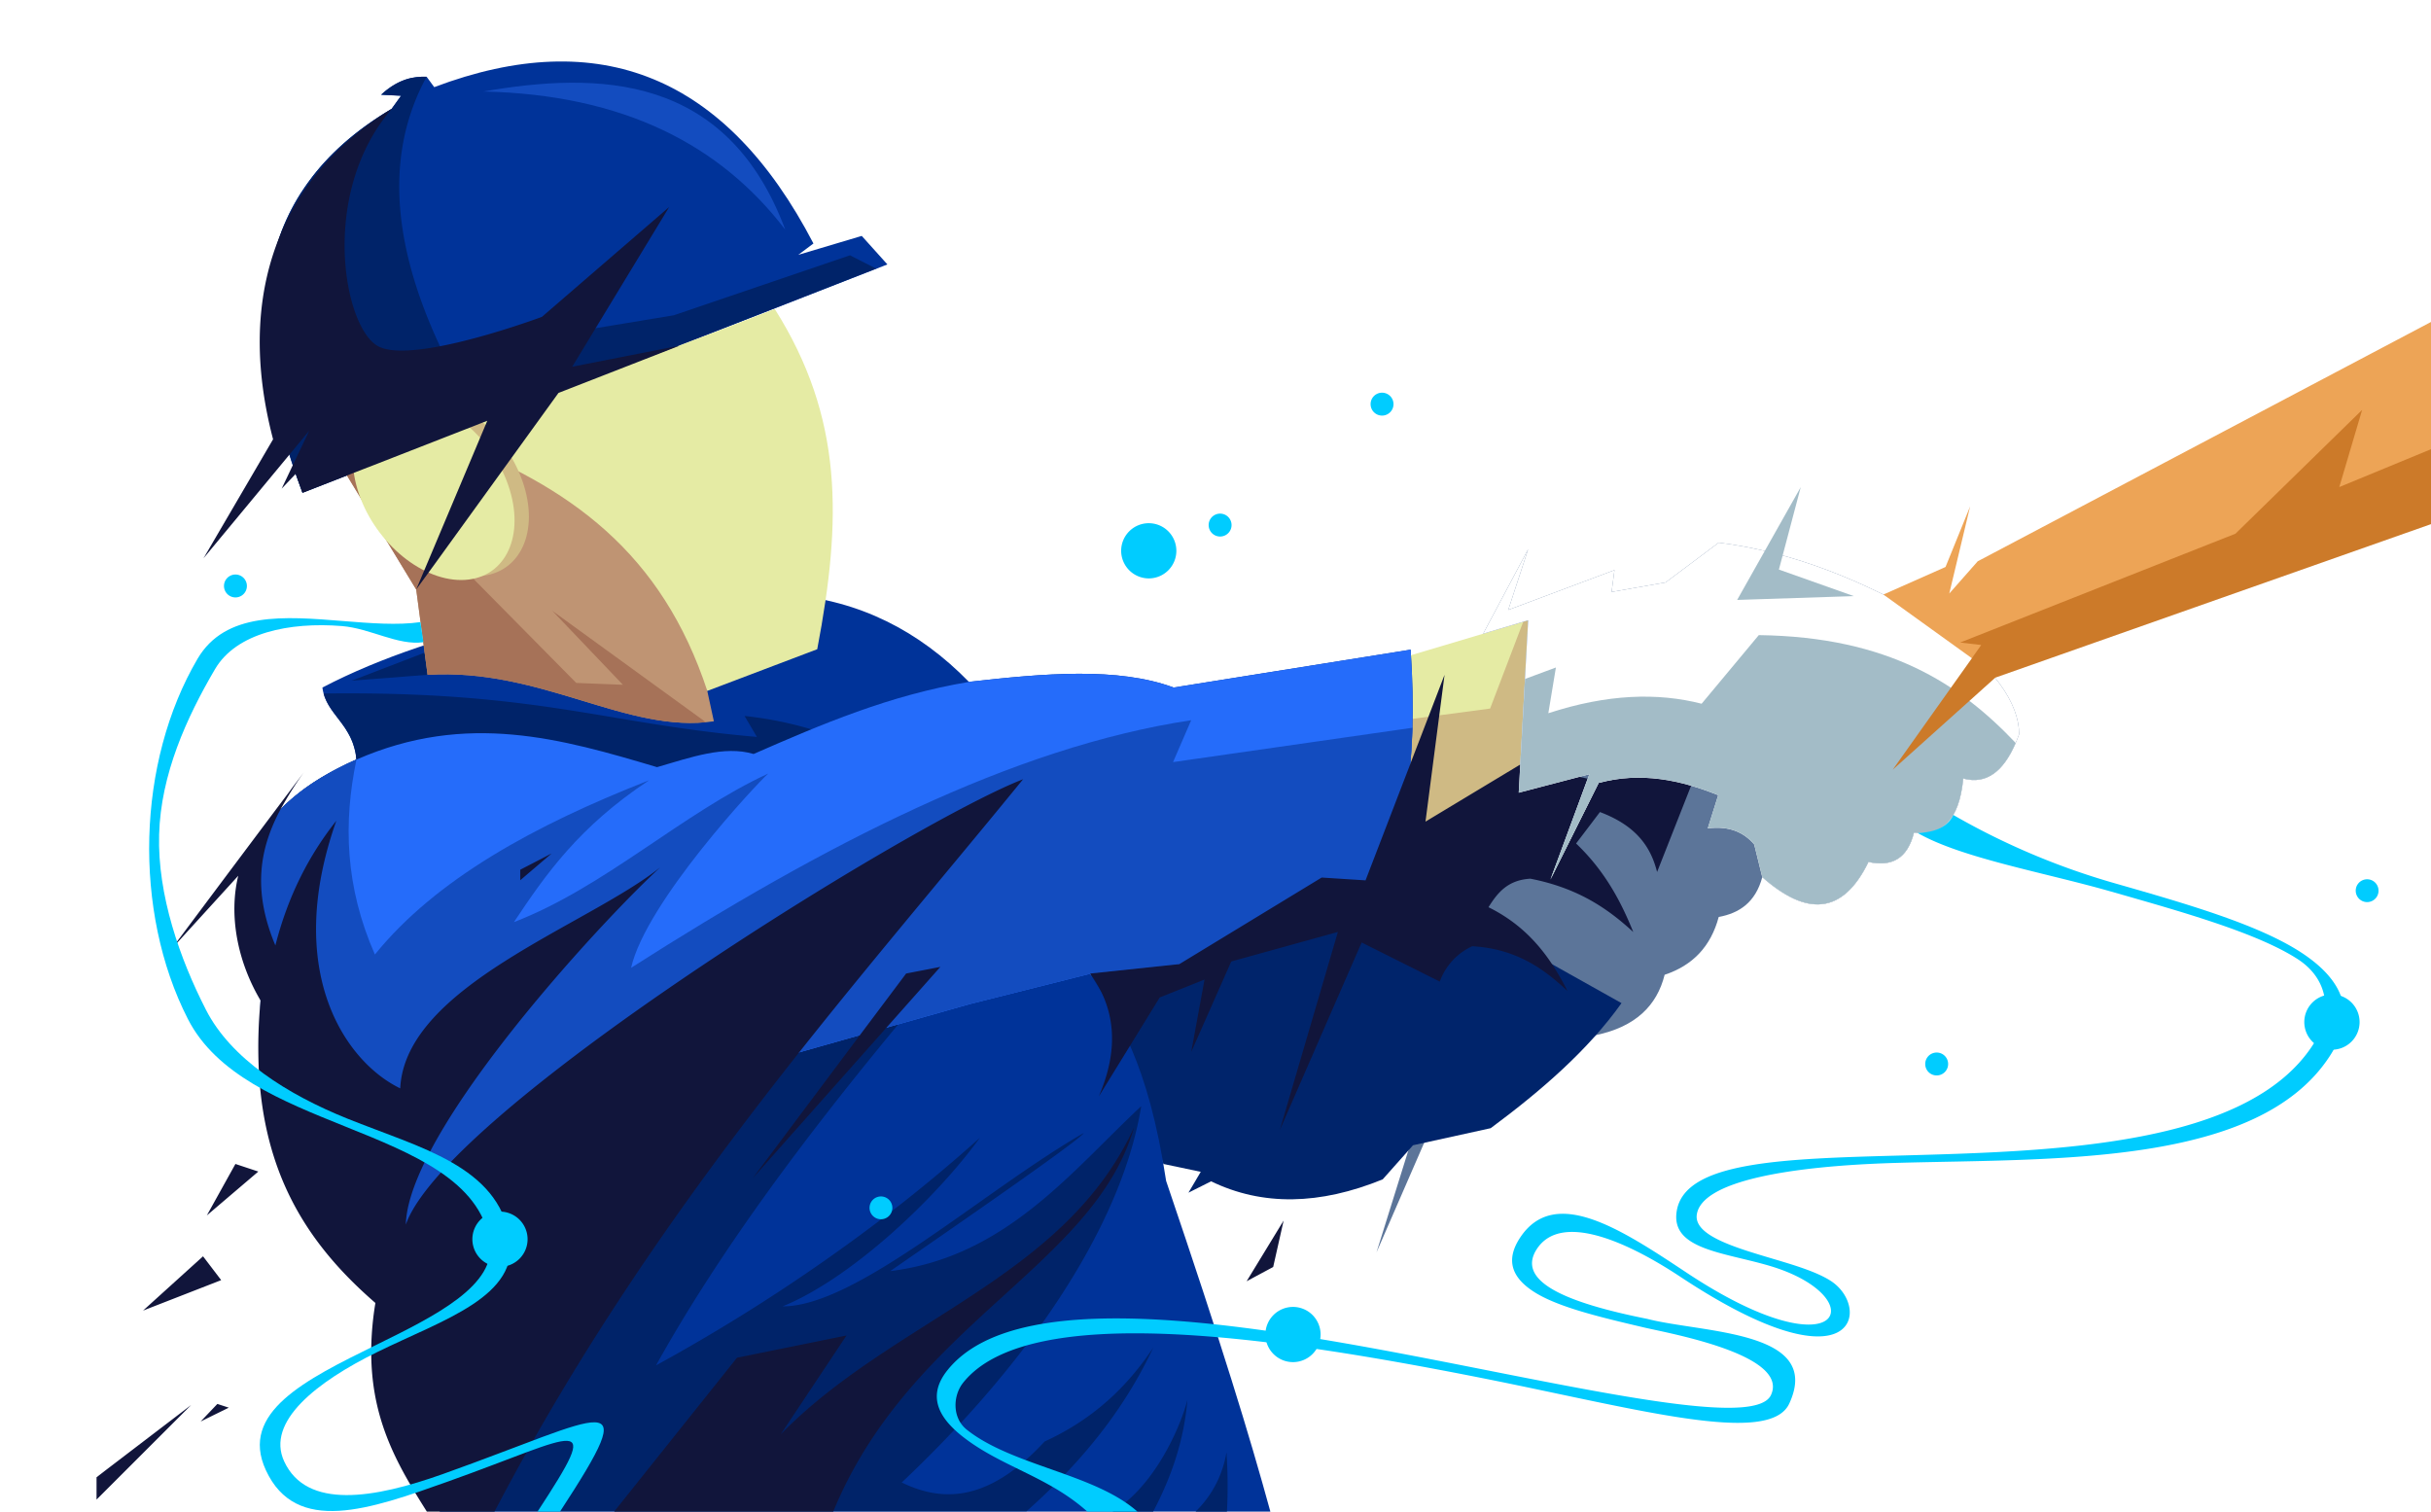 <svg xmlns="http://www.w3.org/2000/svg" xmlns:xlink="http://www.w3.org/1999/xlink" viewBox="0 0 1108 689"><defs><style>.cls-1{fill:none}.cls-17,.cls-2{fill:#fff}.cls-3{isolation:isolate}.cls-4{clip-path:url(#clip-path)}.cls-5{opacity:.59;mix-blend-mode:overlay;fill:url(#Unnamed_Pattern_4)}.cls-6{fill:#e5eba4}.cls-10,.cls-11,.cls-12,.cls-13,.cls-14,.cls-15,.cls-16,.cls-17,.cls-18,.cls-19,.cls-20,.cls-22,.cls-6,.cls-7,.cls-8,.cls-9{fill-rule:evenodd}.cls-7{fill:#cfba84}.cls-8{fill:#5c7599}.cls-9{fill:#00246b}.cls-10{fill:#039}.cls-11{fill:#002369}.cls-12{fill:#256cfa}.cls-13{fill:#134cbf}.cls-14{fill:#bf9473}.cls-15{fill:#a67258}.cls-16{fill:#11153b}.cls-18{fill:#a3bcc7}.cls-19{fill:#eda456}.cls-20{fill:#cc7a29}.cls-21,.cls-22{fill:#0cf}</style><clipPath id="clip-path"><rect width="1921.41" height="1079.74" x="-985" y="-1308.74" class="cls-1"/></clipPath><pattern id="Unnamed_Pattern_4" width="7.83" height="10" data-name="Unnamed Pattern 4" patternTransform="translate(91.29 402.52) rotate(-179.26) scale(0.93)" patternUnits="userSpaceOnUse" viewBox="0 0 7.83 10"><rect width="7.83" height="10" class="cls-1"/><circle cx="5.42" cy="11" r="1.5" class="cls-2"/><circle cx="1.5" cy="6" r="1.5" class="cls-2"/><circle cx="5.42" cy="1" r="1.5" class="cls-2"/></pattern></defs><g class="cls-3"><g id="Layer_1" data-name="Layer 1"><g class="cls-4"><path d="M908.1-770.39C803.55-760,703.19-717.64,625.52-652.44c-63.22,53.08-113,121.16-186.73,161.08C266-397.87,67.33-493.25-115.44-487.17-604-470.91-786.75-89.82-786.75-89.82L1001,46.35s14.45-51.49,35.8-127.61v-687.4A574.34,574.34,0,0,0,908.1-770.39Z" class="cls-5"/></g><polygon points="643.1 298.65 696.49 282.74 692.19 361.35 634.57 391.37 643.1 298.65" class="cls-6"/><polygon points="694.26 283.39 696.49 282.74 692.26 359.84 679.92 367.71 634.57 391.37 640.41 328.11 679.16 322.96 694.26 283.39" class="cls-7"/><path d="M676,288.84l20.51-38.52L687.43,278l48.41-18.14-1.31,9.94,24.61-4.33q12.11-9.06,24.22-18.14c33.9,4.19,66.75,17.55,98.94,36.71,27.2,20.24,37.87,36.64,38,50.56-5.71,15.94-14,23.32-25.5,20.27-1.87,19.75-10.2,26.21-22.44,24.64-3,12.07-10.31,15.68-20.74,13.39-11.88,24.44-28.46,24.54-48.41,6.92-3.08,11.48-10.43,16.4-19.85,18.14-3.58,13.42-11.85,22.11-24.65,26.35-3.51,14.1-13.32,23.72-31.27,27.49-20.68,17.22-41.09,20.6-61.17,9.65l-38.89,89.4,23.33-74.71-51.42-42.78-11.65,23.33L601.45,440,588.2,416.79l16.73-7.51,24.19-2.59,5.45-15.32,57.62-30,4.3-78.61Z" class="cls-8"/><path d="M496.9,443.83l33.38,86.71,17,3.58-5.61,9.51L552,538.45c23.43,11.35,49.55,10.79,78.2-.89,4.6-5.18,9.19-10.37,13.82-15.55q17.72-3.88,35.41-7.78c23.3-17.29,44.43-35.66,59.62-57L632.53,397.53l-109-.78Z" class="cls-9"/><path d="M137.86,224.63l266.6-104.1-11.69-13-28.94,8.63,6.92-5.18c-39.7-76.31-97.43-99.74-172.84-71.26L194.46,35c-8.3-.39-15,2.86-20.74,8.2l9.09.46-4.33,6c-65.86,38.94-68.09,101.44-40.62,174.93Z" class="cls-10"/><path d="M162.5,346.22c-1.51-16.34-14-20.37-15.55-32.84,54.37-28.41,123.91-38.55,190.1-52.69,7.48,3.48,15,6.92,22.48,10.37,32.06,2.66,59.24,16.34,82.08,39.73,34.22-3.87,67.83-6.82,93.33,2.59q54-8.61,108-17.26c3.6,53.28-3.58,85-13.82,110.57-8.07.85-16.15,1.74-24.19,2.59q-33.72,15.11-67.4,30.25-20.34,2.16-40.63,4.3c12.7,20.8,26.35,40.12,34.59,94.42,25.63,75.49,38,116,47.52,150.75H200.53c-25.69-30.09-31.63-63.94-25.07-99.77C136,541.43,115,493.5,119.31,445.7c-19.85-46.1-3.77-78.71,43.19-99.48Z" class="cls-10"/><path d="M476.1,657.05a118.34,118.34,0,0,1-8.57,8.44q-2.22,2-4.41,3.64c-19.41,15-36.32,14.3-52.13,6.59q12.64-11.93,24.06-24.09c1-1,1.9-2,2.83-3,10.82-11.69,20.73-23.49,29.66-35.27q3.75-4.94,7.25-9.86C499.3,569,515.18,535,520.14,504.2h0c-31.57,29.43-61.73,68.74-114.37,75.17,9.39-6.6,87.13-59.91,88.14-62.93-45.74,26.35-103.63,79.14-137.2,79,30.85-12.56,69.34-48.52,89.88-76.83Q427.23,536,406.54,552q-2.42,1.89-4.86,3.75A821.81,821.81,0,0,1,299,622.34C327.83,570.52,366.51,518.7,409.4,466.9q12.72-15.37,25.9-30.75C430.82,426,428.41,415,426,404c-1.86-8.55-3.71-17.1-6.52-25.25a89.49,89.49,0,0,0-3.84-9.48c-7.41-15.53-20.16-28.87-45.9-36.85h0a167.45,167.45,0,0,0-30.4-6.08c1.9,3.18,3.77,6.37,5.64,9.55-68.81-5.88-99.63-21-197.5-19.79h0a5.58,5.58,0,0,0,.18.58c.1.35.22.69.34,1s.23.6.35.89c.2.47.41.94.65,1.39.14.29.29.57.45.85.27.49.56,1,.86,1.45.52.81,1.07,1.61,1.64,2.39l.59.79c.58.78,1.19,1.56,1.79,2.36l.4.53c.23.28.45.58.66.87q.66.87,1.29,1.77l0,0c.22.3.43.6.62.91s.39.58.58.88a.16.16,0,0,1,0,.07c.41.64.8,1.31,1.17,2a24,24,0,0,1,1.06,2.16c.17.37.33.75.47,1.14s.28.73.41,1.1a1.06,1.06,0,0,1,.06.19s0,0,0,.06c.12.35.24.72.34,1.09s.24.85.34,1.3a23.48,23.48,0,0,1,.46,2.36s0,.07,0,.11l.06.44,0,.19c0,.39.1.79.13,1.19-.79.35-1.57.7-2.34,1.06s-1.54.71-2.3,1.08l-2.23,1.1c-.74.37-1.47.74-2.19,1.12-1,.5-1.91,1-2.84,1.52l-2.74,1.56-1.33.79h0l-.16.09-1.45.9-1.43.91-1.4.92c-.46.31-.92.62-1.37.94s-.9.62-1.34.94c-.91.65-1.8,1.31-2.66,2s-1.49,1.17-2.21,1.76l-.18.15-1.19,1c-.39.33-.77.67-1.15,1-.76.67-1.49,1.35-2.2,2-.37.35-.73.71-1.09,1.07l-1,1.05h0c-.69.72-1.36,1.45-2,2.18s-1.06,1.21-1.57,1.83v0c-.28.34-.55.68-.82,1l-.74,1c-.19.24-.37.49-.55.74-.62.84-1.21,1.7-1.78,2.56-.46.71-.91,1.43-1.34,2.15s-.85,1.47-1.25,2.22l-.59,1.12c-.19.38-.38.76-.56,1.14s-.36.76-.53,1.14c-.6,1.32-1.14,2.66-1.63,4q-.2.51-.36,1l-.27.83c-.13.4-.25.81-.37,1.21-.28.93-.53,1.88-.75,2.83-.1.38-.18.76-.26,1.15-.2.91-.37,1.83-.52,2.75-.05.3-.1.6-.14.9s-.12.82-.17,1.23c-.09.7-.16,1.41-.23,2.12a2,2,0,0,0,0,.34L111.1,406c0,.43,0,.85-.07,1.28a63.67,63.67,0,0,0,.08,6.61c0,.46.06.92.1,1.38,0,.19,0,.37,0,.56s0,.1,0,.15c0,.38.07.76.11,1.14,0,.23.05.46.08.69s.06.59.1.88c.06.53.13,1.06.22,1.59a1.1,1.1,0,0,0,0,.18c.08.54.17,1.08.26,1.62.06.37.13.74.2,1.11a94.59,94.59,0,0,0,3.18,12.27q.23.72.48,1.44c.18.52.36,1.05.55,1.58s.49,1.33.75,2c.64,1.7,1.33,3.41,2.08,5.15v0c0,.52-.09,1-.13,1.54s-.08,1-.11,1.54-.07,1-.09,1.55-.06,1-.08,1.54,0,.75,0,1.12,0,.66,0,1,0,.74,0,1.11c0,.93,0,1.87,0,2.8,0,1.37,0,2.75.06,4.12l0,.9c0,.43,0,.86.05,1.29s0,1,.08,1.54c0,.12,0,.24,0,.36,0,.31,0,.61,0,.92l.09,1.27c0,.58.08,1.16.13,1.73,0,.38.07.76.11,1.14.05.58.11,1.17.17,1.75q.77,7.27,2.27,14.54c.12.61.25,1.22.38,1.82s.27,1.21.41,1.82c.29,1.28.6,2.56.93,3.85.17.68.35,1.37.54,2.05s.4,1.49.61,2.23q1.28,4.45,2.8,8.91.39,1.15.81,2.31a.08.08,0,0,0,0,.05c.27.76.54,1.51.83,2.27s.67,1.79,1,2.68l.66,1.68c.41,1,.82,2,1.25,3s.87,2.06,1.33,3.09c.74,1.7,1.52,3.41,2.32,5.11.42.91.86,1.81,1.3,2.72.31.64.63,1.28.95,1.91q.79,1.59,1.62,3.18c.42.82.85,1.63,1.29,2.45l1.05,1.95c.28.51.57,1,.85,1.54q3.42,6.15,7.29,12.3c.4.64.81,1.28,1.22,1.92q4,6.21,8.4,12.42l1.45,2q6.69,9.24,14.31,18.46c-.18,1-.35,1.94-.5,2.91-.13.74-.24,1.49-.35,2.23-.05.31-.1.62-.14.92-.13.88-.24,1.76-.35,2.63s-.19,1.53-.27,2.29c-.06.45-.1.9-.14,1.35-.07.62-.13,1.23-.17,1.83,0,.17,0,.34,0,.5-.07.85-.14,1.7-.19,2.54s-.11,1.72-.15,2.57c0,.55-.05,1.1-.06,1.64s0,1.05-.05,1.58c0,.1,0,.21,0,.31,0,.8,0,1.6,0,2.39v.83c0,.66,0,1.31,0,2s0,1.58.08,2.37.07,1.59.12,2.38v.09c.05.8.1,1.6.17,2.4s.11,1.36.18,2q.23,2.26.54,4.53c.07.56.15,1.11.24,1.67a.31.31,0,0,0,0,.08c.09.62.19,1.25.3,1.87s.22,1.27.34,1.91.3,1.54.47,2.3.27,1.25.42,1.88c.08.36.17.73.26,1.09.15.63.31,1.26.47,1.89s.37,1.38.57,2.07q.59,2.07,1.26,4.14l.57,1.67c.21.62.43,1.24.66,1.85.38,1,.77,2.06,1.19,3.08l.4,1c.28.7.58,1.38.88,2.07l.62,1.38c.25.55.51,1.09.77,1.64.57,1.21,1.18,2.41,1.8,3.61.2.37.39.74.59,1.1s.45.85.69,1.27.63,1.12,1,1.68.51.88.77,1.32c.71,1.18,1.44,2.36,2.2,3.54.22.35.45.69.68,1s.49.75.75,1.13.55.81.84,1.22l.15.22c.77,1.11,1.57,2.22,2.4,3.32.4.54.8,1.07,1.21,1.6q1.89,2.45,3.95,4.85H467.86q6.34-5.65,12-11.24,2.94-2.89,5.69-5.79c18.45-19.35,31-38.21,40.1-57.61C513.8,632.05,498.35,646.88,476.1,657.05ZM399.43,122.49l-12-6.12L307.12,143.7l-35.7,5.91-69.34,11.47c-.52-1.09-1-2.17-1.54-3.25C177,107.43,176.83,67.28,194.43,35a27.41,27.41,0,0,0-4.08.12,2.73,2.73,0,0,0-.4.05c-.33,0-.65.07-1,.13s-.44.07-.65.12a1.38,1.38,0,0,0-.2,0l-.09,0-.9.19-.24.06c-.33.08-.66.16-1,.26s-.72.21-1.07.33-.71.25-1,.38-.82.32-1.22.5-.8.37-1.19.57-.78.4-1.17.62-.76.44-1.14.67-.75.48-1.11.73h0a35.47,35.47,0,0,0-4.24,3.42l9.09.46-4.33,6q-6.33,3.75-11.89,7.78c-.57.41-1.13.82-1.68,1.24q-2.32,1.72-4.52,3.53c-.47.37-.93.76-1.38,1.14q-3.57,3-6.77,6.15c-.39.37-.77.75-1.14,1.13s-.82.83-1.22,1.25-1,1.07-1.51,1.6l-.27.29c-.48.53-1,1.07-1.44,1.61q-1.56,1.77-3,3.57c-.49.6-1,1.21-1.43,1.82s-.92,1.21-1.37,1.83-.9,1.23-1.33,1.85-.85,1.23-1.27,1.85-.65,1-1,1.48c-.2.3-.39.6-.57.91-.3.47-.6,1-.88,1.43-.39.64-.76,1.28-1.13,1.92s-.67,1.18-1,1.78c-.46.84-.9,1.69-1.33,2.54-.27.52-.53,1-.78,1.57s-.63,1.33-.94,2c-.9,2-1.74,4-2.5,6l0,.07a1,1,0,0,0-.06.16l-.09.24c-.24.65-.48,1.3-.7,2s-.35,1-.52,1.53-.31.94-.45,1.41c-.38,1.2-.74,2.41-1.06,3.63-.12.4-.22.79-.32,1.19-.2.75-.39,1.51-.57,2.27s-.3,1.27-.43,1.91-.23,1.06-.33,1.59-.17.8-.24,1.21c-.05.25-.1.5-.14.75q-.15.77-.27,1.53a1.55,1.55,0,0,0,0,.21c-.1.6-.2,1.2-.29,1.8,0,.3-.09.61-.13.91-.12.82-.22,1.65-.33,2.48l-.18,1.6-.12,1.21c-.08.85-.16,1.71-.22,2.58-.06.69-.11,1.39-.15,2.09v.07c0,.68-.08,1.36-.1,2,0,.42,0,.85-.05,1.28,0,.64,0,1.28,0,1.93,0,.88,0,1.76,0,2.65v0c0,.75,0,1.49,0,2.24s0,1.38,0,2.08c0,.94.06,1.89.11,2.84.06,1.21.13,2.42.22,3.65,0,.44.06.88.1,1.32.06.78.13,1.56.21,2.35,0,.62.12,1.23.18,1.85.11,1.08.24,2.17.38,3.26.1.82.21,1.65.32,2.48.08.58.16,1.16.25,1.74q.27,1.88.6,3.78.48,2.87,1.05,5.78c.24,1.2.48,2.41.74,3.62q1.06,4.92,2.36,10c.33,1.3.68,2.61,1,3.92s.75,2.67,1.14,4c.19.67.39,1.33.59,2q.6,2,1.23,4,.75,2.4,1.56,4.83c.43,1.31.87,2.62,1.33,3.94s1,2.92,1.55,4.39,1,2.83,1.56,4.25l20.29-7.92,3.11-1.21h0l4.87-1.9,1.54-.6.05,0,34-13.28h0l12.36-4.82h0l5.88-2.3h0l2.12-.83,32.36-12.63,7.07-2.77,47.88-18.7h0l9.26-3.62.22-.08,80.48-31.42ZM559,661.93A48.62,48.62,0,0,1,544.91,689h14.31A226.82,226.82,0,0,0,559,661.93Zm-46,22.84a48.52,48.52,0,0,1-6,4.23h18.58c8.56-16.2,14.17-33.07,15.62-51C538.57,648.62,528.84,671.71,513,684.77ZM193.54,297.47l-33.27,12.79c11.55-.88,23.1-1.8,34.62-2.69Z" class="cls-11"/><path d="M441.61,310.79c34.22-3.87,67.83-6.82,93.33,2.59q54-8.61,108-17.26c3.6,53.28-3.58,85-13.82,110.57-8.07.85-16.15,1.74-24.19,2.59q-33.72,15.11-67.4,30.25-20.34,2.16-40.63,4.3L442,457.67q-45.78,12.94-91.59,25.92c-36.69,21.06-77.64,40.85-133.92,56.14-25.31,12.33-35.38,30-41.06,49.24-39.48-47.8-60.45-95.6-56.15-143.4-19.85-46.1-3.77-78.58,43.19-99.35,50.31-22.05,93.66-9.45,137,3.45,15.19-4.4,30.65-10,44-6,30.91-13.52,62-26.84,98.09-32.84Z" class="cls-12"/><path d="M643.76,331.72c-.92,32.87-6.93,55.64-14.64,75-8.07.85-16.15,1.74-24.19,2.59q-33.72,15.11-67.4,30.25-20.34,2.16-40.63,4.3L442,457.67q-45.78,12.94-91.59,25.92c-36.69,21.06-77.64,40.85-133.92,56.14-25.31,12.33-35.38,30-41.06,49.24-39.48-47.8-60.45-95.6-56.15-143.4-19.85-46.1-3.77-78.58,43.19-99.35-6,28.58-5.22,57.94,8.4,88.85,27.86-34.39,72.85-59,125-79.43-32,21.16-47.15,42.91-61.63,64.66,41.25-15.84,76.83-49.7,115.91-67.71-5.22,4.59-55.69,58.59-62.51,88.55,88-56.2,174.19-100.66,255.28-112.86q-4.14,9.54-8.27,19.09Z" class="cls-13"/><path d="M220.29,41.7c64.19,1.44,108.16,24.47,137.63,63C331.21,33.23,272.34,32.71,220.29,41.7Z" class="cls-13"/><path d="M158.14,216.73l31.57,52,5.18,38.87c51.72-3.31,90.87,27.07,130.48,21.17l-3-13.82c19.49-124.14-113.61-205.25-164.21-98.19Z" class="cls-14"/><path d="M158.14,216.73l31.57,52,5.18,38.87c50.11-3.21,88.47,25.23,126.84,21.59l-70-50.79,32.19,33.73-21.27-.85L161.94,209.35c-1.31,2.36-2.59,4.79-3.8,7.38Z" class="cls-15"/><path d="M200.56,199.24c60,22.24,101.14,53.12,121.82,115.68q25-9.5,50.1-19c11.22-58.92,12-105.41-19.38-155.11-48.4,18.86-77.19,29.13-126,48Z" class="cls-6"/><path d="M191.67,180.38c19.17,0,40.27,18.43,47.19,41.14s-3,41.14-22.18,41.14-40.27-18.44-47.16-41.14,3-41.14,22.15-41.14Z" class="cls-7"/><path d="M185.18,182.11c19.13,0,40.26,18.44,47.15,41.15s-3,41.11-22.15,41.11S169.92,246,163,223.26s3-41.15,22.19-41.15Z" class="cls-6"/><path d="M419.5,378.75c-65.49,36.69-169.27,104.41-214,150.86q-2.38,2.46-4.53,4.85c-8.08,9-13.66,17-16,23.7.19-7.9,3.35-17.6,8.54-28.32q1.2-2.48,2.54-5c24.27-46.14,81.77-108.19,104.83-129.48-32.95,26.44-116.21,54-118.47,100.72-25.33-12.27-53.26-53.76-29.11-122-12.24,15.45-21.92,33.88-27.79,56.85-10.82-25.75-6.77-44.79,2.14-61.64h0v0l0,0a166.63,166.63,0,0,1,10.85-17.27q-29,38.6-57.85,77.23L77.77,433l3.09-3.39q13.86-15.22,27.72-30.43c-4.3,17.71-.59,38.68,10.18,56.85a222.63,222.63,0,0,0-.8,31.65q.21,4.2.6,8.22c4.29,44.77,24.65,73.83,52.54,98a139,139,0,0,0-1.89,20.21c0,1.2,0,2.38,0,3.55.27,24.38,8.05,42.3,17.79,59q1.11,1.92,2.27,3.82c1.72,2.85,3.49,5.68,5.27,8.51h30.85q7.22-13.79,14.66-27.09,1.52-2.7,3-5.39c37.71-66.51,79.57-124.2,121.2-176.85C385.1,453.34,405.86,428.28,426,404c13.77-16.59,27.26-32.81,40.3-48.82C456.26,359.06,439.7,367.43,419.5,378.75ZM48,670.26l-4,3.09v10.17l4-4,39.14-39.13Zm51.07-30.34-7.62,8,12.83-6.3Zm8.23-109.38L94.27,554l23.47-20ZM92.54,572.63,65.2,597.37l35.61-13.88ZM237.13,396.42v4.79L251.44,389ZM413,443.73,391.9,471.85l-48.84,65.22L404,468.43l24.6-27.72ZM568.18,584l12.11-6.5,4.76-21.16Zm-258.7-426.4h0l-.5.1h0l-48.17,9.46,10.67-17.58L305,94.36,247,144.43s-24.78,9.25-46.5,13.4c-11.72,2.23-22.56,3-28.13,0C156.51,149.3,145.5,88,178.48,49.7,157.27,62.47,138.85,81.12,128.17,106l0,.07a1,1,0,0,0-.06.16c-10.67,25-13.55,56.19-3.65,94l-31.7,54.23,39.13-47.2,9.08-11-7.52,15.79-5.08,10.68,6.41-6.74,0,0,3.09,8.66,20.29-7.92,3.11-1.21h0l4.87-1.9,1.54-.6.05,0,34-13.28h0l12.36-4.82h0l5.88-2.3h0l2.12-.83-.84,2-2.47,5.87-2.48,5.9-17.4,41.3h0l-3.73,8.85L193.36,260l-3.65,8.66L195.3,261,198,257.3l4.8-6.64,26.14-36.15,1.8-2.49,2.48-3.43,21.32-29.49,7.08-2.76,48-18.73ZM355.82,653.8l30-45.08-49.91,10.14-56,70.14h99.86C415,603.35,498.51,577.35,516.89,513.84,485.38,582.77,406.75,601.5,355.82,653.8Zm415-306.27-36.11,8-.09,0-6,1.31-22,44.06q8.52-23,17-46l-3.7-.77-27.06-5.63h0l-43.15,26L656,326h0l2.4-18.42-7.33,19.08-8.27,21.5v.05l-5.6,14.55h0v0h0l-13.32,34.64-1.49,3.87-20-1.28-64.88,39.47-40.63,4.3a55.52,55.52,0,0,1,4.7,7.63,0,0,0,0,0,0,0,47.62,47.62,0,0,1,5.08,17.77c.84,9.87-1.33,20.09-5.85,30.6l10.85-17.62,3.41-5.54h0l13.5-21.94L549,446.48l-6.07,33,18.25-41.24,33.91-9.39,14.69-4.06-8.79,30-17.69,60.33,24-55.05,13.31-30.48,35.61,17.81A28.35,28.35,0,0,1,671,431.29c19.79,1.15,32.36,10,43.42,20.41a121.33,121.33,0,0,0-7-12.19h0c-6.87-10.37-15.8-19.49-29-26,4.07-6.46,8.66-12.4,19.1-13,21.75,4.26,35.31,13.65,46.89,24.31-5.71-14.18-13.06-27.95-26.06-40.36q5.48-7.19,10.87-14.33c17,6.39,23.26,16.3,26.05,27.33q7.75-19.65,15.51-39.34L782.57,328Z" class="cls-16"/><path d="M676,288.84l20.51-38.52L687.43,278l48.41-18.14-1.31,9.94,24.61-4.33q12.11-9.06,24.22-18.14c33.9,4.19,66.75,17.55,98.94,36.71,27.2,20.24,37.87,36.64,38,50.56-5.71,15.94-14,23.32-25.5,20.27-1.87,19.75-10.2,26.21-22.44,24.64-3,12.07-10.31,15.68-20.74,13.39-11.88,24.44-28.46,24.54-48.41,6.92-1.21-5-2.43-9.94-3.67-14.9-4.86-5.74-11.69-8.56-21.17-7.35,1.61-5.05,3.18-10.1,4.76-15.12-17.4-7-35.28-10.7-54.45-5.61l-22,44.06,17.73-48-32.2,8.43,4.3-78.61Z" class="cls-17"/><path d="M918.69,338.68c-5.61,13.09-13.45,19-23.89,16.17-1.87,19.75-10.2,26.21-22.44,24.64-3,12.07-10.31,15.68-20.74,13.39-11.88,24.44-28.46,24.54-48.41,6.92-1.21-5-2.43-9.94-3.67-14.9-4.86-5.74-11.69-8.56-21.17-7.35,1.61-5.05,3.18-10.1,4.76-15.12-17.4-7-35.28-10.7-54.45-5.61l-22,44.06,17.73-48-32.2,8.43,2.86-51.84,14.08-5.22-3.45,20.84c26.94-8.8,49.85-9.45,69.87-4.33l26.05-31.27c59.27.79,91.63,22.31,117.09,49.15Z" class="cls-18"/><polygon points="820.74 222.04 791.76 273.45 844.92 271.71 810.79 259.61 820.74 222.04" class="cls-18"/><polygon points="901.4 255.84 1108 146.75 1108 230.45 906.64 305.69 906.62 305.7 898.72 300.01 858.42 270.99 886.73 258.43 897.95 230.8 888.44 270.53 901.4 255.84" class="cls-19"/><path d="M1066.2,222l10.41-35.17-57.73,56.43-125.47,49.6L903,294l-3.22,4.53-1,1.46-9.58,13.48-26.56,37.39,35-31.41,11.77-10.57h0l198.66-70V204.72Z" class="cls-20"/><path d="M245,689c30.26-46.3,19.23-35.14-40.83-13.71-35.77,12.76-69.27,24.57-83-5.19-12.18-26.31,18.18-41.27,49.75-56.82,27.4-13.45,55.85-27.46,52.34-47.7-4.76-27.53-35-39.68-65.93-52.12-29-11.68-58.74-23.63-71.7-49C73.11,440,67.27,410.63,68.05,381.53c.79-28.94,8.14-57.68,22-81.27,12.67-21.52,39.48-19.36,66.29-17.19,12.44,1,24.88,2,35.28.49l1.35,9.15c-11.46,1.68-24.19-6.3-37.12-7.35-24-1.93-48.11,3.09-57.82,19.59C85,327.13,73.27,353,72.52,380.44,71.76,408,82,437.1,93.85,460.23c11.39,22.34,37,38.58,64.48,49.64,33.38,13.42,68.36,21.52,74,54.1,4.66,27-30,37.37-60.44,52.33-27.44,13.48-50.77,31.66-42.37,49.8,10.21,22.08,40.95,17,72.59,5.68C276.64,645.2,293.77,630,255.24,689Z" class="cls-21"/><path d="M227.87,577.42a12.58,12.58,0,1,0-12.57-12.56,12.59,12.59,0,0,0,12.57,12.56Z" class="cls-22"/><path d="M523.52,263.64A12.58,12.58,0,1,0,511,251.05a12.62,12.62,0,0,0,12.57,12.59Z" class="cls-22"/><path d="M556.1,244.55a5.22,5.22,0,1,0-5.22-5.22,5.22,5.22,0,0,0,5.22,5.22Z" class="cls-22"/><path d="M629.91,189.43a5.22,5.22,0,1,0-5.22-5.22,5.22,5.22,0,0,0,5.22,5.22Z" class="cls-22"/><path d="M401.54,555.74a5.2,5.2,0,1,0-5.22-5.22,5.21,5.21,0,0,0,5.22,5.22Z" class="cls-22"/><path d="M495.59,689c-18.08-16.2-39.58-20.47-57.23-34.51-11-8.8-15.62-18.54-6.57-29.89,33.44-42,149.71-19.06,245.6-.1,67.08,13.26,123.75,24.41,129.79,11.35,8.5-18.43-46.76-28.16-57.59-30.72-20.28-4.76-40.1-9.43-50.9-16.61-9.45-6.27-12.73-14.08-5.78-24.51,15.79-23.69,46-3.71,76,16.2,71.57,47.38,85.29,10.93,37.74-3.21-21.07-6.24-45.29-7.48-42.43-25,3.67-22.63,48.07-23.85,102.45-25.32,70-1.91,157.39-4.3,187.38-50.23,9.42-14.47,7.35-30-6.66-39.18-18.54-12.07-53.1-21.72-85.22-30.9-30.36-8.7-68.13-15.23-88.11-26.68,7.94-.36,13.68-2.75,16.21-8.23a327.84,327.84,0,0,0,73.11,31c32.79,9.39,65.6,18.77,85.36,31.63,18.67,12.2,26.22,27.2,13.06,47.38-32.65,50-124.31,46.58-196.41,48.55-50.18,1.38-89.59,8.37-92,23.46-1.54,9.51,16.9,15,34.2,20.14,10.4,3.09,20.41,6.07,26.87,10.24C853.16,596,846.17,635.1,766,582.05c-26.25-17.36-54.74-28.91-65.44-12.9-9.84,14.77,12.87,24.55,50.21,32,25.4,6.53,80.17,5.18,64.75,38.58-9.06,19.69-70.29,2.2-141.24-11.84-93.4-18.44-205.34-35.2-235.3,2.36-4.69,5.91-5.08,16,1.64,21.39,20.81,16.57,58.25,20,77.84,37.4Z" class="cls-21"/><path d="M107.3,272.31a5.22,5.22,0,1,0-5.21-5.22,5.24,5.24,0,0,0,5.21,5.22Z" class="cls-22"/><path d="M589.31,620.86a12.58,12.58,0,1,0-12.57-12.57,12.59,12.59,0,0,0,12.57,12.57Z" class="cls-22"/><path d="M882.69,490.19a5.22,5.22,0,1,0-5.21-5.22,5.2,5.2,0,0,0,5.21,5.22Z" class="cls-22"/><path d="M1062.86,478.47a12.6,12.6,0,1,0-12.61-12.6,12.61,12.61,0,0,0,12.61,12.6Z" class="cls-22"/><path d="M1078.9,411.18a5.2,5.2,0,1,0-5.21-5.21,5.21,5.21,0,0,0,5.21,5.21Z" class="cls-22"/></g></g></svg>